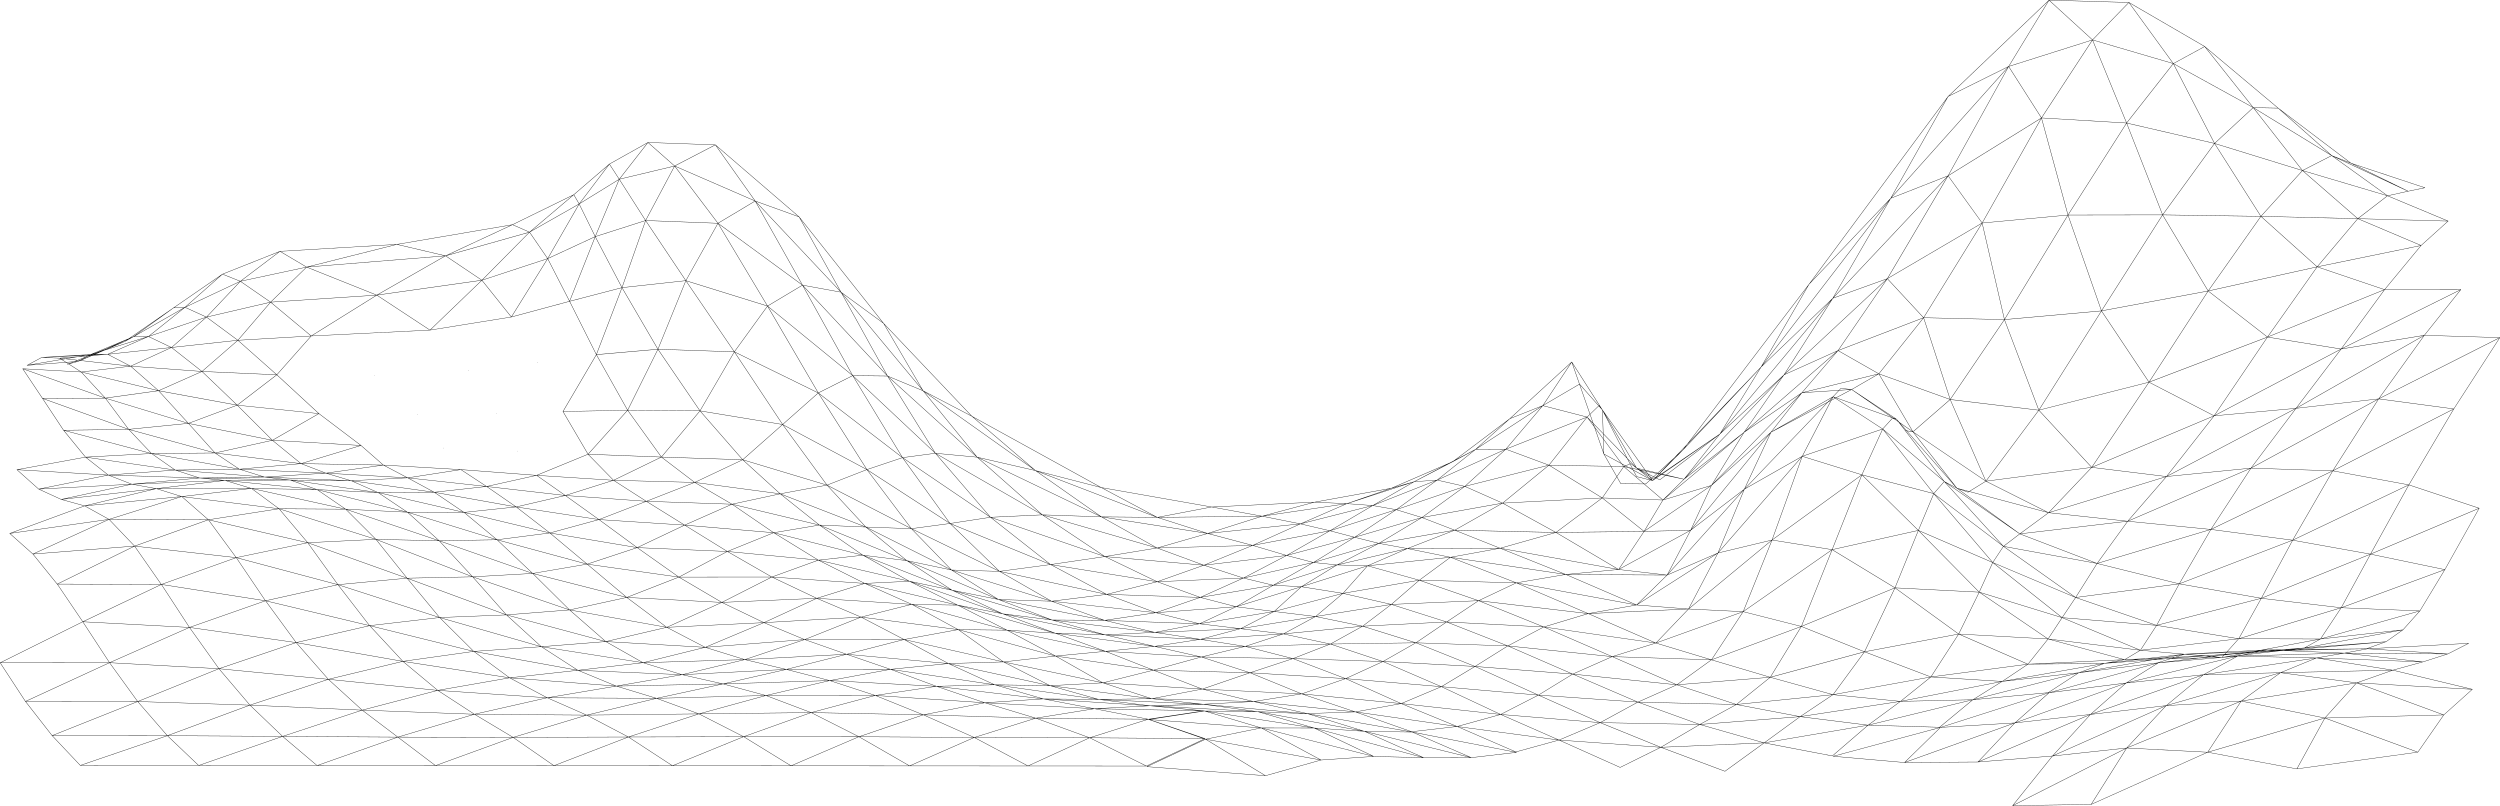<svg xmlns="http://www.w3.org/2000/svg" width="2205.337" height="710.822" viewBox="0 0 2205.337 710.822">
  <path id="Tracé_11158" data-name="Tracé 11158" d="M1775.291,710.767a.15.15,0,0,1,0-.189l34.916-43.482-65.373,5.237h-.011l-64.8.464h0a.154.154,0,0,1-.032,0l-62.856-5.521a.15.15,0,0,1-.025-.294l94.621-25.441.007,0,94.921-30.344-66.3,6.225-29.305,24.244a.151.151,0,0,1-.1.035h0l-62.991-1.848-31.481,27.095a.152.152,0,0,1-.1.036l-.028,0-60.083-11.507-34.533,25.011a.151.151,0,0,1-.088.028.153.153,0,0,1-.053-.009l-56.507-21.122L1429.265,677.1a.154.154,0,0,1-.067.015.147.147,0,0,1-.061-.013l-53.891-24.116-38,10.448-.016,0,.6.117a.15.15,0,0,1-.012.3l-39.926,4.64-.017,0h-.016l-41.911.067h-.02l-44.119-1.138h0l-46.456,3.163-48.994,13.83a.148.148,0,0,1-.068.011l-104.6-7.969a.151.151,0,0,1-.136-.123.149.149,0,0,1,.084-.162l51.459-24.067-.468-.162-51.3,23.93-.011.005a.141.141,0,0,1-.051.011h-.007L906.8,675.829l-104.449-.063h0L697.767,675.7h-.016l-104.544-.062h-.017l-104.548-.063h-.016l-104.447-.062h-.015l-.023,0-104.42-.062-.015,0H279.7l-104.45-.063h-.016l-104.406-.062h-.016a.15.15,0,0,1-.109-.048L45.885,649.02a.152.152,0,0,1-.037-.041l-23.5-30.132-.013-.017L.024,584.746a.152.152,0,0,1-.006-.154.148.148,0,0,1,.048-.053l.019-.011,72.723-36.107-22.324-33h-.007a.152.152,0,0,1-.117-.056L28.924,488.848,8.488,470.678a.148.148,0,0,1-.039-.054.153.153,0,0,1-.008-.024.151.151,0,0,1,.095-.177l65.655-24.146-20.2-5.573a.146.146,0,0,1-.035-.009h0l0,0h0l-19.893-9.107a.147.147,0,0,1-.05-.032L14.852,414.477a.15.15,0,0,1-.042-.2h0l.005-.008,0,0v0a.148.148,0,0,1,.1-.057l60.26-11.051-19.2-23.486a.151.151,0,0,1-.023-.032l-18.584-28.1-.01-.015L19.922,325.393a.149.149,0,0,1-.012-.181l.008-.011a.151.151,0,0,1,.137-.056l51.032,2.829-10.551-6.752-.968.26a.143.143,0,0,1-.039.005.15.15,0,0,1-.055-.289l.632-.251-1.844-1.18-34.371,2.654h-.034a.15.15,0,0,1-.038-.285l13-7.009,0,0h0l.012-.006h.006a.136.136,0,0,1,.043-.009l42.982-2.5,33.845-14.055,39.323-27.119.012-.009,43.124-29.705a.151.151,0,0,1,.046-.021l50.68-20.127a.149.149,0,0,1,.064-.015h0l103.125-6.119h0l101.962-17.374,54.039-26.452,31.4-27,.01-.008,0,0,0,0,.015-.01L571.5,125.562a.147.147,0,0,1,.076-.029h.021l59.437,2.095a.15.15,0,0,1,.1.036l73.883,63.541.015.015.006.008,74.45,93.826.012.014,77.9,81.989,114.057,62.877,97.381,17.142,90.706-4.245,67.752-12.276,51.609-22.338,3.761-1.98,49.153-37.041.007-.006h0L1386.4,319.2a.149.149,0,0,1,.109-.047h0l.023,0h.005a.151.151,0,0,1,.1.066l27.05,42.36,0,.005,37.682,53.014,10.888,2.545,14.63-13.384,11.306-11.834,107.474-141.221.009-.01L1718.35,85.035a.157.157,0,0,1,.03-.035L1807.407.05a.149.149,0,0,1,.105-.05h.011l70.433,2.016a.148.148,0,0,1,.084.02L1944.9,40.891a.15.15,0,0,1,.05.037l64.794,54.346.012.01,0,0,64.224,48.572,65.151,21.612a.15.15,0,0,1-.017.289l-14.784,3.073-.027.006-17.685,3.913,53.024,22.122a.149.149,0,0,1,.1.093.151.151,0,0,1-.04.164l-23.867,21.516-31.99,38.693,66.927-.025a.15.15,0,0,1,.136.055.144.144,0,0,1,.012.018.149.149,0,0,1-.022.184l-32,40.07,66.292,2.035a.15.15,0,0,1,.141.118.147.147,0,0,1-.029.126l-40.6,62.868,0,.008-39.548,66.835,61.881,20.553a.15.15,0,0,1,.1.136v0a.005.005,0,0,1,0,0v0a.15.15,0,0,1-.019.075l-30.285,54.148-.008.013-22.008,36.4a.155.155,0,0,1-.024.036l-14.933,16.709a.148.148,0,0,1-.041.032l-14.9,10.455a.151.151,0,0,1-.052.033l-16.571,5.961.229,0h.011l89.177-4.823h.008a.15.15,0,0,1,.069.284L2159.351,577a.155.155,0,0,1-.035.016l-21.966,7.027a.148.148,0,0,1-.05.014l-25.888,7.122,69.578,16.722a.152.152,0,0,1,.049.018h0l.007,0,.006,0h0l.008.006h0a.15.15,0,0,1-.011.235l-25.186,22.583-22.848,32.837a.151.151,0,0,1-.113.063l-106.734,14.766a.146.146,0,0,1-.033,0h-.016l-.021,0-78.625-14.706-102.741,46.029a.151.151,0,0,1-.068.018l-69.251,1.057h-.011A.149.149,0,0,1,1775.291,710.767Zm.767-.255,68.525-1.047,31.038-49.245Zm-.1-.286,99.274-50.146-64.614,6.982Zm69.1-.951,101.771-45.595L1876.118,660l-16.354,25.947Zm-728.73-25.16,48.341-13.646-23.9-4.306-76.506-13.787,29.592,18.04Zm-104.04-7.912,103.407,7.877-6.863-4.184-45.34-27.64Zm453.542-16.872,55.8,20.858,34.118-24.71Zm482.276,4.2,77.954,14.581,24.482-44.48Zm78.311,14.558,105.864-14.646-81.362-29.871ZM1429.2,676.8l35.327-17.478-20.976-1.491-67.449-4.793Zm-418.574-1.211-21.5-10.715-27.885-13.894-53.74,24.548Zm.641-.016,50.964-23.771-.2-.07-100.141-.763,24.307,12.112Zm-208.193-.107,103.131.061L859.43,650.72Zm103.74.044,47.667-21.773,6.072-2.774-100.5-.258ZM698.5,675.4l103.295.061-44.109-25.4Zm103.867.044L858.728,650.7l-100.467-.647Zm-208.409-.107,103.279.061-41.242-25.375-47.325,19.311Zm103.824.044,44.857-19.2,14.324-6.132-27.819-.011-72.6-.027Zm-105.095-.044-38.37-25.04-64.867,24.978Zm.522-.018,17.864-7.289,44.165-18.022-31.526.085-68.872.187Zm-105.045-.045-15.308-10.615-20.23-14.028-67.607,24.581Zm.5-.018,64.856-24.974-100.393.331,32.025,22.207Zm-104.948-.045-32.781-24.807L280.58,675.153Zm.475-.018,67.61-24.58-100.39-.226Zm-104.9-.043-30.033-25.4L224.3,658.4l-48.166,16.693Zm.441-.02,70.365-24.749-100.395-.65,9.5,8.039Zm-104.858-.043-27.283-25.947L71.715,675.029Zm.414-.021,25.632-8.883,47.492-16.46-10.154-.061L148,649.125Zm-104.433-.065,75.869-25.883-100.393-.07ZM1680.9,672.491l63.857-.457,32.108-33.971-46.352,16.629Zm-62.9-5.443,61.961,5.443,31.3-30.517Zm93.841-25.222-31.226,30.447,45.481-16.317,50.265-18.034Zm33.892,30.135,64.733-5.186.119-.13,32.934-36-52.6,22.225Zm-.313-.194,44.01-18.6,53.652-22.672-65.607,7.353Zm-580.052-1.48,45.5-3.1-19.214-4.872-77.878-19.746Zm-.94-.164L1112.6,642.28l-48.3,9.8,43.526,7.844Zm91.538-1.861,40.683-.066-68.668-16.911-22.79-5.612Zm-44.118-1.136,42.841,1.1-93.87-25.443,31.787,15.161Zm86.054,1.065,38.925-4.524-89.716-17.473Zm-1.729-.421-50.427-21.839-33.923-.529-6.919-.108Zm-42.078-.012-41.583-18.5-8.963-3.987-42.8-2.815Zm-43.723-1L1170.209,647.6l-10.986-5.239-45.389-.084,38.618,9.793Zm346.707-11.436,59.259,11.35,31.063-26.734Zm254.4,11.348,64.481-6.968,34.3-36.812-7.515,3.33Zm32.688-36.291-33.036,36.115,98.776-43.776-34.286,4Zm-507.045,33.042-51.71-22.4-39.872,4.565.265.046.015,0Zm539.587-3.692,70.666,3.682,29.26-44.628-81.722,33.487Zm256.126,3.6,22.618-32.507-74.535,1.934-29.283.76Zm-185.033-.024L2050.22,633.41,1977.1,618.622Zm-610.587-.171L1374.5,652.88l-88.016-11.722Zm539.4-3.691,99.52-40.781-60.759,3.67-4.431.268-8.7,9.34Zm-411.543-.4.268-.157,33.566-19.662-86.543-1.587Zm.609-.008,89.625-3.839-55.842-15.949ZM1464.15,659l-52.595-21.359-35.663,15.086,49.486,3.517Zm92.059-3.853,31.224-22.775-87.142,6.8Zm.637-.091,90.038-15.333-58.893-7.386Zm-181.588-2.387,35.678-15.092-86.251-7.112Zm-1.034-.126-50.436-22.144-37.6,10.42Zm-310.713-.607,48.017-9.74-41.941-3.139-54.613-4.086,48.114,16.48a.152.152,0,0,1,.014.28l-.076.035Zm-1.394-.5-3.365-1.153,3.319,1.152Zm-.981-.007-47.755-16.578a.151.151,0,0,1-.119-.141s0,0,0-.007l-.274-.094-50.8,16.068Zm-100.757-.762-46.639-16.99-53.329,16.733Zm.861-.006,50.8-16.069-97.427-.915ZM858.717,650.4l-31.653-14.077-12.554-5.583-14.559,4.95-41.364,14.065,75.585.486Zm.729,0,14.174-4.447,39.228-12.309-54.273-1.606-43.3-1.281,30.288,13.47ZM452.1,650.317l-33.579-20.1-66.542,19.87Zm1.572,0,100.055-.33-36.153-18.991Zm-1.006-.009L516.6,630.975l-97.506-.762Zm-102.158-.219L319.476,626.6,250.2,649.437Zm.48-.013,66.636-19.9-84.708-3.1-12.943-.473,12.924,9.78Zm204.291-.092,100.1-.27L616.55,629.9Zm-.933-.01,55.093-18.053,6.153-2.016-97.4,1.076Zm202.716-.222-41.537-20.99-58.653,20.951,83.829.033Zm.642-.012,55.954-19.026-60.053-1.2-37.414-.749.489.247ZM656.017,649.7l58.619-20.939-97.459,1.128Zm-407.109-.267-15.932-15.248-12.533-11.994-71.993,26.64,74.674.448Zm.415-.018,69.355-22.86-66.228-2.959-31.58-1.41,11.748,11.243ZM147.3,648.822l-25.873-29.8L68.215,640.208,46.761,648.75l65.478.047Zm.374-.027L219.7,622.138l-97.9-3.132Zm-101.643-.076,16.291-6.486L120.682,619l-70.292-.07L22.774,618.9Zm1157.585-3.747,40.279.628-87.832-15.394Zm41.069.462-49.071-17.291-41.356,1.443Zm.57-.117,39.015-4.467-52.834-7.575-34.309-4.918Zm-44.222-.514-45.857-8.453-42.931-7.913,47.042,13.621Zm.1-.286L1153.748,629.8l-42.3-1.818,4.809.887Zm-43.847-2.464-92.534-14.371,47.9,14.289,1.867,0Zm-46.035-.185-11.2-3.34-37.476-11.18-47.837,7.3,32.131,2.4Zm45.713-.168-47.681-13.807h0l-44.587-.523,46.078,7.156Zm556-.244,64.378-3.9,29.665-26.168Zm-63.938-1.877,61.877,1.814,28.8-23.821-30.633,7.435Zm-363.581,1.129L1323,630.3l-29.175-3.186L1237.1,620.92Zm-1.19-.163-48.224-19.735-39.463,7.164,39.9,5.72Zm363.611-1.006,28.041-20.6-86.868,13.221Zm.736-.167,53.5-12.983,36.813-8.935-62.372,1.395Zm-149.173-.451,31.748-17.327-85.409-2.069,33.523,12.117Zm-87.3-1.587,86.414,1.584-25.838-9.339-27.842-10.063-27.509,14.973Zm88,1.547,86.689-6.768-55.054-10.5-7.476,4.08Zm278.534-1.466,41.813-4.686,23.555-2.64,26.86-23.7,3.939-3.476Zm-367.116-.109,32.778-17.84-4.695-.33-81.723-5.749Zm366.544,0,62.355-22.372,33.737-12.1-66.475,8.351Zm-367.406-.051-53.613-23.907-32.739,16.787Zm-397.042-2.738,6.288-.96-6.314.95Zm-.654-.218,47.382-7.131-46.441-.893-46.752-.9Zm-1.636-.013-45.9-8.941-26.594,4.282-23.339,3.758Zm-97.6-.921,50.295-8.1-94.065-5.106Zm-1.142-.03-43.881-13.238-52.87,10.375,54.3,1.607Zm1138.58-.105,71.1-1.845,32.666-.848-76.054-27.964-21.643,23.94Zm-.4-.005,16.488-18.238,11.188-12.376-19.016,3-81.572,12.868ZM1532.781,621.5l55.135,10.514,28.463-19.008Zm55.815,10.422,86.688-13.194L1617,612.952ZM516.862,630.677l-34.173-14.99-62.851,14.232,41.353.323Zm.741,0,60.37-14.51-45.014-.229-49.53-.251Zm1.318-.007,96.823-1.067-36.536-13.423Zm1636.8-.177,24.879-22.307L2079.858,602.6Zm-1341.185-.068,53.05-10.41-82.848-5.542-11.651-.779,25.15,10.152Zm-.828-.01-13.1-5.288-28.46-11.487L716.6,628.466l28.629.574Zm510.091-.342,32.74-16.788-84.219-7.322,41.577,19.472Zm-.878-.08L1300.9,619.676,1271.48,605.9l-34.834,14.667Zm522.5-.061,65.4-7.621,32.229-26.706-13.13,4.617ZM418.57,629.9l63.1-14.287-94.933-6.419Zm-98.043-3.573L418,629.887l-31.862-20.723Zm1524.251,3.511,8-2.814,89.735-31.552-66.933,7.181Zm-1228.206-.252,20.574-5.641,37.3-10.227-45.257,1.166-49.183,1.269Zm1.156-.005,97.009-1.123-26.222-9.911-12.843-4.854-30.914,8.477Zm534.29-.232L1105.822,619l-42.592,2.282Zm1.261-.025,40.149-1.4-25.453-2.591-59.642-6.07Zm-5.818-.087-78.935-7.165,40.781,5.525h.017Zm-431.919-.8,55.463-14.809-94.5.053Zm480.1-.6,39.32-7.137-85.344-8.34Zm-1.329-.13-46.01-15.472-24.028,3.83L1107,618.819l47.745,4.86Zm-92.143-.2-59.368-3.2-19.634-1.059,38.986,3.651a.149.149,0,0,1,.142.119l.291.028h.018Zm3.421-.117-43.833-5.939-43.116,1.248,31.812,1.717Zm-48.773-.6L1015,622.806a.147.147,0,0,1-.077-.03l-.31-.029-44.967,2.37Zm-737.274-.525,65.78-17.2-95.241-9.625Zm-.449,0-29.486-26.85L221.3,621.9l43.007,1.922Zm646.372-1.231,46.584-2.455-51.408-3.318-37.914-2.446,11.245,2.163Zm-94.232-5.114,92.019,4.995-19.165-3.687-23.743-4.567-43.364,2.877Zm143.392,2.523,42.71-1.243-84.008-3.843Zm897.6-.226,64.753-3.911,33.968-24.527Zm-902.763-.107-40.042-4.931-43.488-.459,26.774,1.728Zm902.065-.006,65.743-18.937,33.289-9.59-41.642,1.092-25.077.658Zm-1691.384-.254-11.912-13.994-15.14-17.785-70.912,28.644,88.273,2.825Zm.383-.013,27.709-9.12,40.686-13.391-62.084-6.017-33.346-3.231Zm1311.184-.55,29.442-23.652-81.194,6.542Zm-86.19-2.071,85.214,2.065L1497.8,610.394l-18.587-6.145Zm86.711,2.038,83.924-8.528-54.493-15.116Zm-470.89-.171,40.805-2.185-82.328-2.3,41.448,4.478Zm-4.918-.225-40.363-4.361h-.009l-41.694.608Zm179.629-.37,34.808-14.656-82.954-6.977,29.732,13.359Zm-.9-.076L1187.036,598.8,1149.014,612Zm-366.388-.629,49.95-3.314-72-8.481-19.215-2.263,6.724,2.291Zm-1.157-.076-13.782-4.7-27.736-9.449L803.145,609l-29.6,4.425Zm577.245-.522,33.78-15.008-14.6-1.5-75.708-7.79Zm-87.3-6.128,86.427,6.08-56.609-24.334ZM1105.84,618.7l23.341-3.72,17.672-2.818-78.418-3.782-6.286-.3Zm-984.668,0L96.589,584.772,23.149,618.6Zm896.277-2.458,86.97,2.425L1060.582,608Zm-895.931,2.424,14.668-5.925,56.27-22.73-45.414-2.5-50.1-2.756ZM.428,584.814,22.52,618.557l73.431-33.822Zm1676.018,33.73,10.445-8.386,15.872-12.745-84.709,15.341Zm1.8-.034,62.015-1.387,25.2-15.714-16.39,3.213Zm-1.179-.076,54.827-10.749,33.169-6.5-61.693-3.869Zm300.572-.226,100.192-15.8-66.053-8.85Zm-235.428-1.266,64.516-6.057,26.212-17.066Zm-1-.056,90.406-23.041-65.33,7.4-8.426,5.253Zm-771.786-.007,44.526-.649-85.6-10.957,41.029,11.6Zm-2.3-.022-87.538-12.349,40.8,11.856h0l33.864.357Zm.058-.294-40.839-11.545-46.41-.762Zm48.9-.367,43.311-8.267-44.778-2.811-40.524-2.543,38.088,12.355ZM828.194,605.507l90.38,10.645-36.032-10.47-5.043-1.466ZM1014.481,616l-35.646-11.564L972.88,602.5l-44.22,2.393-.647.035Zm-436.292-.132-13.317-4.043-21.19-6.433-59.233,10,81.034.412Zm1.034,0,7.369-1.6,49.684-10.782-14.708.3-76.929,1.58,8.43,2.559Zm1.585-.037,67.462-1.738,26.376-.68-36.828-9.953-36,7.812Zm-98.079-.454,20.516-3.464,39.219-6.621-12.883-1-79.335-6.154Zm-.72-.042-32.5-17.245-62.091,10.85,58.809,3.977Zm194.973-1.95,29.622-.016,64.605-.036-39.259-12.813L694,609.4Zm-1.3,0,16.626-3.891,38.145-8.929-88.614,2.769-3,.094,30.61,8.272Zm96.482-.053,47.906-7.162,4.547-.68-5.265-.283-86.262-4.629,3.4,1.11Zm584.895-.318,29.822-18.257-84.864-6.641Zm-85.1-7.38,84.251,7.324-55.026-24.889Zm290.24-8.178,54.709,15.177,27.479-37.4Zm55.114,15.133,85.446-15.474-26.214-9.936-31.729-12.027Zm-468.992-.662,22.219-7.714,15.748-5.467-82.7-5.075Zm-86.941-4.181,86.068,4.149-2.472-1.009-42.3-17.261-11.932,4.08ZM1806.94,611.1l.647-.207.024-.008,94.7-25.869-68.475,8.575Zm2.783-.481,65.745-8.259,27.547-17.226ZM386.212,608.842l62.4-10.9-92.7-14.307,7.554,6.284Zm-.516-.039-10.1-8.406-20.235-16.832-64.813,15.621L357.984,606Zm1793.623-.992-68.5-16.462-8.642,3.03-22.545,7.905,93.98,5.211Zm-1118.73-.12,10.767-3.681,30.487-10.424-83.5-2.227Zm-.976-.05-42.147-16.3-43.593,10.916,9.815.616Zm211.858-2.074,29.2-17.551-61.8-3.3-18.073-.966Zm-.893-.058-50.6-21.792-32.35,14.816Zm-444.45-.248,49.66-1.3L787.007,590.8Zm-1.007-.052-21.577-7.976-17.961-6.64-52.357,9.685,76.6,4.11Zm-281.414-.131,56.63-9.827-89.648-3.771Zm1.961-.035,44.3-.909,46.62-.957-34.846-7.864-.027,0h0Zm-2.912-.032-28.221-11.623-4.712-1.941L451.147,597.9Zm383.633-.295,23.939-1.3,21.42-1.159-85.432-17.983Zm-1.542-.023-86.865-18.905,39.509,18.123.033,0Zm-86.959-19.233,87.364,19.014-40.047-20.424-14.81.441Zm641.3,18.458,18.171-13.107,11.951-8.62-86.362-2.781Zm.543-.021,81.083-6.533-51.033-15.143-9.336,6.734Zm-1.473-.056-56.09-24.443-34.236,15.149,28.078,2.889Zm-601.832-.088L836.634,585.5l-49.813,4.969Zm-238.6-.6,54.135-12.409-89.115,4.515Zm1.537-.045,91.541-2.861-37.236-9.586Zm1439.489-.864,30.107-10.554.912-.32-66.178,1.472-30.027.669,10.6,1.42Zm-1105.928-.05,43.777-10.962-68.331-9.867-16.385-2.365Zm931.09-17.321-27.626,17.275,95.59-23.053-9.677.823-2.256.263h-.031l-1.086.024ZM1877.8,602.109l65.935-7.074,29.11-15.847ZM971.982,602l-40.8-23.116-45,5.057,28.7,6.04Zm794.205-1.051,22.118-14.806-75.886,9.969-7.546.991Zm.72-.12,87.729-15.463-65.664.692Zm4.143-.425,62.694-7.106,21.048-7.653Zm-1039.087-.2,51.993-9.617-89.11.062L731.155,600ZM289.7,599.08l64.955-15.656-93-16.358Zm-.416-.02-28.07-32.042L196.9,588.781l-3.049,1.032,17.538,1.7Zm897.755-.589,32.288-14.789-77.863-2.516Zm-.974-.047-45.5-17.278-37.093,12.209,58.681,3.6Zm-736.487-.651,59.223-6.516-90.229-16.375.08.059Zm-.62-.085-31.034-22.912-61.5,8.632Zm1112.6-.418,27.122-44.374-78.451,29.141L1551.9,594.4Zm.393-.068,82.334-22.266L1589.1,552.791Zm141.3-.227,24.244-37.461-82.19,15.5Zm.363-.008,27.416-3.6,57.33-7.533-60.492-26.342ZM601.711,595.008l53.878-12.951-31.312.953-56.112,1.709,33.5,10.287Zm1344.546-.043,65.442-1.717,25.317-10.386,5.242-2.151Zm-1345.774-.009L567.24,584.749l-55.525,6.473Zm2.847-.028,89.194-4.518-35.483-8.393Zm1341.274-.021,12.419-1.844,84.671-12.572-67.73-1.568Zm-557.248-.435,34.235-15.148-38-3.9-52.523-5.39,5.673,2.463Zm-.884-.057L1360.647,583.2l-30.516-13.249-12.907,8.074-15.585,9.749Zm-283.79-1.117,37-12.178L1062.8,579.75l-2.032-.036Zm-1.037-.02L1059.755,579.7,1018.5,591.061Zm910.894-.05.547-.012,96.068-2.139-65.679-10.542Zm-177.1-.226,60.505-10.608-39.451,2.953Zm4.4-.466,63.17-7.911,10.8-3.438-2.459.054-12.376.926-26.106,4.577Zm-1330-1.4,56.311-6.565-47.261-7.439-40.684-6.4,31.61,20.4Zm1600.966-.1,25.5-7.015-90.375-3.4Zm-1093.316-.011,41.351-11.384-82.712-4.88Zm-508.443-.033-31.555-20.367-58.317,4.057Zm507.173-.143L975.167,574.71l-16.154,1.533-26.539,2.519,1,.144Zm-358.123-8.9,35.505,8.4h.026L745.3,577.39l-46.523,2.436Zm36.777,8.393,89.758-.062-37.79-12.974Zm90.736-.063,49.474-4.936-20.8-1.9-66.213-6.035,37.478,12.866h.056Zm-592.774-.562-25.743-36.068L97.275,584.469l40.333,2.219Zm.364-.01L260.615,566.9l-93.149-13.235Zm1107.961-1.992,28.464-17.8-79.745-2.709Zm-.886-.031-51.238-20.5-28.54,16.232,72.063,3.852Zm488.978-1.948,34.065-1.6,49.928-2.345-66.515-17.972-9.687,12.147Zm-.37-.017.726-.911,16.768-21.026-12.039-.665-65.688-3.629,53.775,23.418Zm8.285-.054,59.28-.625h.007l15.565-2.889-55.883,2.624Zm-960.467-.48,24.32-.725,23.032-.686-42.872-9.659-42.6-9.6,14.779,8.012Zm-.75-.065-4.09-2.217L797.526,564.3l-49.8,12.787,45.786,4.174Zm1024.839-.579,23.613-2.717-10.178.223Zm43.518-.021,32.166-3.837-21.6.473ZM.792,584.512l95.568-.078L74.283,550.67l-1.306-2Zm1863.177-.026,34.969-2.616,2.321-.407-13.607.3Zm-1296.695-.051,53.82-13.319-86.048-4.967,28.248,16.028Zm1.388-.033,48.839-1.486,38.634-1.177-18.717-5.8-15.329-4.754ZM96.695,584.4l7.776-3.432L166.5,553.588l-38.14-2.024-55.045-2.919,14.665,22.428Zm469.767-.076-32.086-18.2-55.57,4.408,39.635,6.238Zm1346.295-.5,41.392-3.519-14.572.319Zm224.515-.067,21.062-6.737-55.229-.453-32.158-.263Zm-1251.99-.014,13.88-1.56,31.25-3.512-23.033-6.256-61.342-16.66Zm1247.951-.137-65.174-7.324-23.156,4Zm-1248.687-.019-39.316-28.038L798.3,564.156l38.045,8.572Zm335.41-.2,28.481-16.2-73.974,1.073Zm-1.011-.02-4.224-1.4-41.142-13.679-32.269,12.574Zm-863.493-.128,36.408-5.11,25.313-3.553-90.627-22.4,13.684,14.7Zm-93.435-16.416,92.964,16.349-28.938-31.093-24.193,5.571Zm1247.676,15.052,24.878-37.807,2.771-4.211-40.787,14.67-35.346,12.713,33.4,10.084Zm-1.074-.011-16.825-5.079-31.062-9.376-37.665,11.7,45.363,1.461Zm1.515-.113,78.4-29.123-20.971-5.327-29.784-7.566Zm364.053-.01,13.493-8.039-78.935-9.643Zm.616-.017,17.9-.849,32.846-3.779-37.374-3.336ZM657.036,581.7l8.923-2.988,42.651-14.284-85.722,6.68,19.523,6.056Zm1.1-.05,87.943-4.607-36.263-12.7Zm1243.836-.011,3.7-.277-2.424.053Zm-16-.145,1.654-.036.624-.072Zm4.906-.108,12.341-.27,3.442-.6-13.931.661Zm14.326-.314,6.142-.135,4.236-.317,1.964-.625-8.5.4Zm-764.642-.247,32.151-12.528-16.31.452-56.875,1.577Zm776.464-.012,22.528-.494,9.469-1.13-4.7-.42-5.05.378Zm-777.739,0-40.839-10.448-12.206,2.945-25.3,6.107,24.932.444Zm757.892-.147,11.833-.561,13.275-2.328Zm19.7-.137,1.908-.143,16.206-1.213-5.089.241-11.192.531Zm25.784-.272,14.655-.321-3.253-.29-3.59-.32Zm100.785-.024h.006l22.515-3.892-86.167,2.42Zm-132.051-.24,7.261-.344,6.5-2.068Zm48.267-.156.358-.03,1.625-1.814-9.047,1.079Zm.8-.068.232-.02,17.273-3.248-8.753.589-7.112.848Zm-40.638-.176,21.973-1.042-14.6-1.3Zm-860.061-.2,37.428-9.032-77.45-.023Zm904.511-.012,13.445-1.565,8.957-1.9-6.179.416Zm-906.334-.092-39.559-8.951-16.205,1.64-25.1,2.54Zm364.244-.216,36.855-11.448,1.017-.316-97.1-13.941Zm-.958-.088-59.348-25.758-19.979,10.525-11.264,5.935Zm530.048-.058,10.678-1.274.072-.08-11.256.757-3.085.208Zm20.633-.132,2-.17h.005l.652-.138Zm-1040.661-.217,42.967-4.079-35.585-7.643-49.258-10.578L906.5,565.4Zm1044.334,0,88.141-2.475-49.412-2.047-3.962.267-32.587,3.792ZM1929.93,577.1l16.026,1.253h0l16.547-1.323,1.055-1.178-20.506.761Zm-999.968,1.139-41.656-22.182-29.1-.349-12.76-.152,80.009,21.731ZM1962.4,577.6l.995-.119-.945.064Zm18.51-.155,23.268-2.708-15.392,1.036ZM746.851,577l49.5-12.709-63.284.035-22.37.013,13.625,4.771Zm1216.09-.008,13.752-1.1,6.46-.771-19.174.712Zm-35.924-.064.285-.033.015,0,37.054-1.949,10.106-11.284-84.88,9.928Zm164.068-4.583,68.155,4.378,17.78-9.024Zm62.826,4.337-45.58-2.928-19.774-1.27-18.93,3.507ZM1975,576.4l5.457-.367,1.265-.238-5.009.4Zm-28.285-.223,17.128-.636.25-.279Zm121.329-.2,18.764-3.476-5.225.057-64.326,1.3-.02,0h-.022l-.144.01Zm-85.057-.119,5.762-.388,1.83-.389-6.029.482Zm-18.727-.337,2.78-.1,19.779-.735,2.16-.258,3.521-.662-27.984,1.472Zm26.6-.193,16.374-1.1-11.13.413-3.21.257Zm-6.478-.052.126-.01.072-.013Zm2.954-.236,1.74-.139-1.245.046Zm-22.542-.119,29.918-1.574,50.665-9.528-22.05-.064-48.407-.14ZM1589.436,552.6l55.248,22.17,26.65-55.93Zm55.588,22.159,36.953-6.967,45.469-8.574L1688.817,531.2,1671.7,518.782Zm345.471-.211,3.153-.117,2.784-.591Zm-1572.52-.082,58.69-4.083L388.33,545.056l29.624,29.405ZM975.21,574.4l7.562-.765,34.317-3.473-84.883-11.284Zm1020.189-.037.7-.026,8.568-.685-4.564-.189-.422-.01Zm-1578.012-.045-29.633-29.413-60.823,7.06Zm1585.747-.242,6.21-.231-2.192-.091Zm-1030.093-.138L930.807,558.7l-40.47-2.517,35.1,7.539Zm1020.379-.043,2.708-.323-1.375.072Zm23.789-.341,1.621-.224-1.874.218Zm-2.426-.055,2.044-.238-4.04.044-1.443.115Zm6.947-.036,27.488-.554-24.138.262Zm-133.655-.044,14.072-21.644-51.1-4.169-31.039-2.532,39.813,16.579Zm.359,0,67.466-7.889,17.87-2.09-8.18-1.335-63.106-10.3Zm119.98-.065h-.035Zm-121.354-.031-67.936-28.29-12.194,18.5Zm109.909-.095,1.791-.094h.011l.868.02.045-.005h.018l13.068-.142,20-1.6h0l13.315-7.414Zm20.155-.27,2.544-.028,4.836-.563Zm7.173-.078.756-.008,52.533-4.57-44.745,3.4-.015,0Zm4.719-.051,52.509-.57,6.016-.121,16.137-5.8Zm4.674-1.591,68.567-12.577,13.292-2.439-68.539,7.6Zm1.961-.053,69.11-5.249,14.335-10.059ZM622.1,570.859l50.962-21.413-84.317,4.06Zm-.7-.026-33.237-17.292-27.478,6.428-25.231,5.9Zm1.609-.031,86.166-6.714L680.112,552l-6.205-2.581Zm-145.433-.483,55.952-4.439-86.223-23.162Zm-.628-.167-21.944-20.008-8.312-7.578-57.947,2.3,39.808,11.414Zm619.58-.094-33.636-5.3-3.97-.626-38.564,5.906,37.179.011Zm1.9,0,32.5-10.636-70.657,4.621,12.689,2Zm-80.043-.021,39.021-5.976-80.984-3.837,39.968,9.347Zm81.087,0,55.741-1.544,17.1-.474-40.2-8.665Zm-84.125-.4-40.583-9.49L933.852,558.8l63.091,8.386Zm314.757-.012,9.138-4.814,22.062-11.624-84.26-4.339Zm-.863-.015-53.095-20.79L1249.488,566.9Zm-155.7-1.638,27.776-15.367-68.231,6.646Zm.622,0,73.91-1.072-12.735-3.97-33.3-10.381Zm286.524-.891,13.092-13.665,15.354-16.026-87.467,4.007,8.112,3.53Zm-1.05-.128-58.633-25.517-20.921,6.3-17.531,5.279Zm1.638-.051,59.577-21.428,16.094-5.789-47.383-2.308-15.939,16.635ZM1249,566.866l26.606-18.042-72.721,3.665Zm-987.673-.19,41.516-9.56,22.6-5.2L234.595,530.2Zm-.395-.03-26.751-36.507-66.407,23.27,37.733,5.362Zm273.523-.847,52.99-12.4-84.507-15.123Zm-.628-.149L502.375,538.19,447.632,542.5Zm176.776-1.61,22.4-.012,63.928-.037-37.359-19.469Zm-.782-.011,29.957-11.939,18.894-7.53-84.1,4.807,8.192,3.408Zm87.751-.045,31.588-5.792,15.135-2.776-22.41-2.886L760.4,544.613l18.188,9.478Zm261.347-.158,34.093-9.029-58.8,2.541-13.868.6Zm1.545-.1,27.554-1.8,42.495-2.779-13.333-1.627-22.779-2.779-2.745.727Zm-4.41-.035L1018.786,558l-8.316.4-32.546,1.582Zm990.837-.168,18.008-27.133L2021.7,549.455l-45.837,13.864,11.056.032Zm-240.747-.047L1746,522.581l-17.943,36.583,75.236,4.157Zm.49-.03,12.2-18.515L1746.85,522.8l41.653,28.326Zm240.687-.027,86.411-24.411-68.4-2.73Zm1.442-.095,70.914-7.862,14.552-16.282Zm-73.983-.025,19.693-35.29-33.677,8.7-57.651,14.9Zm.391-.086,89.351-27.024-69.664-8.254-17.7,31.724ZM974.81,559.841,1004.4,558.4l12.613-.613-87.094-10.5ZM930.869,558.4l42.163,1.386-37.176-7.638L886.477,542l20.052,7.406Zm796.893.677,9.327-19.015L1745.7,522.5l-73.567-3.766,7.317,5.307Zm-595.675-.04,19-10.251,8.624-4.653-64.257,10.434,14.125,1.724Zm-161.478-.056-24.064-6.729-18.594-5.2h-.007l-16.031-2.012-23.535-2.953,23.053,4.737Zm162.236-.011,68.184-6.64L1160.594,544l-1.85,1Zm-203.368-.655L846.323,534.4l27.387,13.9,14.676,7.45,9.251.576Zm89.322-.612,14.619-2.821,23.374-4.512-67.823-2.448-13.066-.471Zm2.028-.085,28.689-1.24,43.013-1.86-34.4-4.1-23.4,4.515Zm-4.617-.225-41.827-10-7.66-.056-36.077-.264Zm-89.232-.109L884.523,541.6l-36.436-7Zm-39.815-1.542-81.672-22.156,34.9,18.986,4.908,2.67,12.068.145Zm-.192-.364-26.247-13.325-15.915-8.079-39.31-.7Zm-42.484-.238-40.034-21.777-.18-.1-43.887,11.045,51.2,6.593Zm249.873-.707,28.68-14.714L1059.2,550.24Zm.944-.146L1159.5,543.86l-35.509-4.293Zm-928.453-.979L142.33,515.741,73.63,548.36l61.2,3.247Zm.349-.014,14.515-5.086,51.9-18.188L142.694,515.75Zm421-.082,47.936-21.7-82.754-4.323Zm.761-.015,14.32-.689,70.022-3.372-29.027-13.96-7.516-3.614-36.8,16.659Zm-1.38-.072-10.19-7.615-24.531-18.333L503.2,538.02Zm774.289-.22,38.412-11.566-94.873-11.171Zm-.9-.038-56.645-22.81L1276.6,548.519Zm227.971-.438,2.677-6.679,24.242-60.477-77.8,54.231Zm.362-.1,82-33.8-55.039-33.45ZM1202,552.22l5.955-4.519,18.83-14.288-65.376,10.444Zm.515-.014,21.285-1.073,51.5-2.6-47.916-15.2-14.019,10.637ZM326.1,551.763l61-7.082-88.588-28.616,27.579,35.7Zm-.469-.112L298.04,515.94,234.9,529.966Zm1576.709-.187,19.785-36.249-61.9,8.157-28.584,3.767Zm.369-.049L1958.478,537l35.585-9.2-71.584-12.611Zm-1.476-.014-70.182-24.147-4.86,7.246-6.855,10.221,42.8,3.492ZM1020.615,540.57l37.494,9.535,29.915-13.914,1.645-.765Zm36.107,9.494-37.05-9.422-13.4,2-30.235,4.511,43.294,1.562Zm2.461-.127,63.733-10.5L1090.5,535.37l-28.474,13.243Zm-385.275-.849,16.661-7.669,29.2-13.44-82.4,3.538Zm.783-.03,84.239-4.815-38.4-16.283Zm553.515-15.775,47.9,15.2,27.673-18.423Zm-1155.127,15L141.721,515.7l-90.9-.308Zm901.337-1.2,44.1-6.579-27.936-3.073-61.733-6.791Zm-1.616-.007-90.35-17.761,45.557,17.432,32.964.242Zm-.3-.367-44.922-16.207-44.956-1.461Zm-46.309-.19L841.827,521.4,884.6,541.309l22.366,2.807Zm-1.967-.9-43.487-16.64-23.465-4.693-14.2-2.838Zm894.815-1,11.73-17.488-69.89-29.486-2.053-.866.83.66ZM387.876,544.6l43.317-1.717,14.795-.587-86.418-31.926Zm1430.474-.127-60.424-48.008-11.781,25.8,64.292,19.773ZM387.363,544.45l-28.331-34.26-60.192,5.664Zm372.231-.251,19.775-4.977,23.954-6.029L721.393,528Zm400.931-.516,23.551-19.949-20.211,5.324-39.105,10.3Zm.554-.076,65.484-10.462-41.844-9.562Zm-714.268-1.347,54.878-4.316-84.221-28.771Zm-.573-.193-29.33-33.072L359.9,510.167Zm954.8-.95,14.211-2.53,27.626-4.918-103.946-19.13Zm2.275-.1,83.756-3.836-43.34-3.357Zm-3.307-.015L1371.274,528.7l-33.637-14.394-32.019,15.123-.766.362,13.65,1.607Zm-517.437-.081-27.2-9.485-50.9-17.747L844.9,533.68Zm137.114-.59,38.281-13.222-80.81-2.607,28.562,10.631Zm-137.9,0-41.933-19.52-35.364-7.433Zm139.047-.074,23.725-1.767,45.01-3.353-30.773-7.993Zm-2.338-.046-22.453-8.357-19.814-7.375-47.33,5.875,36.32,4Zm519.122-.8,25.2-62.547-72.91,60.223Zm-413.7-.156,18.051-16.421,5.417-4.928-48.606,14.921-7.581,2.327Zm414.13-.1,77.76-54.206-52.531-8.412Zm-413.526-.043,42.978-11.32,16.458-4.336-35.926-5.732Zm1010.08-.366,21.754-35.984-90.339,33.246,59.075,2.359Zm-1632.122-.874L552.248,527,470.4,506.134,485.322,520.9Zm-.617-.188-32.015-31.676-52.087,2.943Zm987.565-.622,6.915-13.161,18.723-35.633-38.792,24.785-32.087,20.5Zm.567-.434,72.59-59.959L1546,480.65l-30.441,7.315-18.451,35.112Zm575.177-.661,25.586-46.831-59.869,24.205-35.51,14.357Zm.407-.118,90.582-33.334-64.99-13.506Zm-975.116-.793,31.928-18.5-62.875,10.464Zm1.237-.368,55.427-17.015-23.91-1.249Zm-287.368-1.731,39.112.693-23.4-5.472-55.674-13.019Zm639.362.538,26.591-26.055-88.308-.539Zm-600.078-.113L802.2,512.9l-38.257,1.849Zm598.829-.1L1381.213,506.9l-42.717,7.252Zm-215.128-.276,24.186-20.943-66.05,11.376Zm.465,0,14.749-.629,60.993-2.6-51.481-17.775-3.069,2.657Zm-424.306-.1-23.157-10.313-17.464-7.778-41.5,12.887Zm641.393-.139,24.748-15.812,44.173-28.225-43.053,18.69-7.167,7.023ZM636.77,531.221l43.476-22.068-80.826.076Zm.681-.008,82.461-3.541-35.026-16.6-4.006-1.9Zm-1.292,0-37.3-21.965-22.713,8.86L553.6,526.9ZM927.633,530.2l47.705-5.921-92.722-19.925Zm-1.135-.03-77.738-24.265-8.34-2.6,40.391,25.384Zm-.161-.367-44.679-25.651L840.444,503l22.784,7.112Zm-692.1,0,63.232-14.046-59.759-15.9-28.955-7.7Zm-.4-.06-25.486-37.66-65.359,23.407Zm1070.474-.023,11.684-5.519L1337,514.279l-7.995-.217L1252.974,512ZM879.353,528.4l-77.9-33.047,38.5,25.169,24.4,4.88Zm-.255-.436L839.3,502.957,828.5,500.692l-27.058-5.671,15.493,6.573Zm-158.562-.332,41.51-12.89-58.508-4.032-21.879-1.507Zm1274.156-.024,27.408-50.8-33.9,13.046-65.243,25.112Zm.411-.129,36.181-14.628,59.263-23.962-68.042-12.2Zm-163.814-.6,14.356-1.892,75.944-10.01-71.6-17.772-5.056,8.024Zm-.34-.023,18.722-29.716-22.156-4.047-59.567-10.878Zm-1278.02-.021,45.353-17.692-79.84-11.278,18.592,15.618Zm468.635-13.563,37.217,13.546,37.3-16.719Zm36.284,13.527-37.058-13.488-43.465,10.889ZM552.3,526.7l-34.4-28.9-47.278,8.074,20.114,5.128Zm507.614-.059,62.508-10.4-25.545-6.164Zm769.863-.246-62.43-44.237-9.251,14Zm-853.513-2.236,43.783-10.97-92.429-14.884Zm-93.685-20.12,92.641,19.906-48.5-25.777-20.788,2.765Zm302.044,19.216,21.279-23.846-30.266,9.567-27.006,8.537Zm.457-.061,66.236-11.408-44.888-12.515-13.669,15.319Zm486.778-4.782,73.7,3.774-53.247-54.036-10.8,26.541Zm74.035,3.682,11.777-25.794-26.411-11.409-38.349-16.566Zm-907.717-1.948L763.2,490.7l39.08,21.9,15.069,3.168Zm.418-.159-29.306-19.158-9.376-6.129-26.642-3.3-10.894-1.349,34.419,13.518Zm832.973-1.656,19.411-47.694,1.036-2.546-75.422,16.831,2.475,1.5Zm-523.628-.922,30.38-18.546L1162.18,504l-38.175,12.158Zm1.172-.363,35.5-11.223,20.87-6.6L1179.5,498.5l-28.608,17.465Zm-25.957-.94,34.5-19.561-24.3,5.407-35.824,7.971Zm1.353-.422,54.222-17.268-9.874-1.023-10.217-1.059Zm-826.332-.072,17.468-1.644,42.769-4.025-86.55-30.9Zm-.439-.1-26.344-36.606-62.336,13.008ZM142.011,515.4l-23.344-33.476L51.179,515.09Zm.363,0,65.372-23.412-72.293-8.2-16.423-1.863ZM29.334,488.877l21.184,26.2,67.429-33.14Zm1892.992,25.977,3.778-6.5,23.873-41.075L1875.324,489.6l-24.839,7.426Zm.419-.122L1988,489.616l33.818-13.017-31.2-4.11-40.245-5.3-10.526,18.11ZM762.89,514.5l38.249-1.849L737.973,498l-14.848-3.443Zm-.769-.049-20.75-10.406-19.453-9.756L681.6,508.9l64.456,4.442Zm575.529-.457,5.625-.955,37-6.282-99.444-14.82Zm-85.206-2.307,84.326,2.287-57.228-22.216ZM1020.8,513l40.5-14.321-85.811-7.491,16.62,8Zm.991-.031,37.005-1.575,37.222-1.585-34.009-11.062Zm-2-.118-45.138-21.728-46.927,6.9Zm-218.563-.484L761.18,489.915l-.091.01-38.272,4.252Zm405.944-13.191,44.792,12.488,27.014-19.868ZM359.168,509.881l57.043-1.174-84.12-32.589Zm737.68-.123,37.37-19.527-71.507,8.424Zm-738.2-.044-27.094-33.785-15.008.741-44.328,2.19,74.27,26.513Zm739.291-.187,13.538-3.012,46.489-10.343-22.939-6.025Zm-498.462-.6,80.837-.077-38.682-22.216-13.389,7.08Zm-.6-.025,42.193-22.311-78.481-3.343Zm-.6-.06-36.212-25.6-35.23,11.627-8.234,2.718Zm82.614-.007,40.358-14.626-78.937-7.53Zm-263.853-.149,52.1-2.942L387.99,477.384Zm-.615-.221L387.4,477.191l-54.922-1.245Zm1054.136-1.339,20.457-39.008-32.2,17.542-30.485,16.608,11.789,1.356Zm-2.678-.006-40.042-4.606-43.6,4.1Zm3.337-.246,44.123-19.155,22.951-55.443-18,20.017Zm-89.963-.284,12.368-1.162,33.1-3.111-101.958-18.3Zm-1.274-.185-56.654-22.642-28.609,5.208-14.275,2.6Zm91.355-.111,66.24-73.668L1491.5,467.851l-5.789,11.039Zm-1001.389-.6,47.3-8.077L439,476.451Zm-.662-.213L438.409,476.3l-50.094.877Zm412.471-1.631,11.332-1.507,33.08-4.4-21.086-8.617-66.341-27.11L849.677,472.8Zm-42.33-1.18,41.581,1.167-70.523-34.174-5.795-2.808L822.8,485.531Zm41.5.794-42.9-41.524L804.5,466.43l65.854,31.912Zm-42.667-1.03-25.039-12.558-48.27-24.207,35.083,28.752,27.808,5.828Zm1318.366-.128,30.017-53.669-95.051,40.153Zm-1317.99-.02L803.923,466.5,764.591,465.1l-.1,0,32.375,16.236Zm534.477-32.439,54.682,32.32,10.548-15.776,11.671-17.457-70,.831Zm53.932,32.227-50.357-29.764-4.135-2.444-48.541,13.715Zm1.26-.131,44.754-24.38,17.7-9.644-40.384,1.01-5.491,8.212Zm-221.96-2.987,33.6-14.534-46.014,10.711-13.307,3.1,22.775.642Zm.987-.1,54.775-5.629,16.419-1.687-10.392-2.106-26.573-5.384Zm-145.323-.43,42.193-17.135-82.675,2.249Zm-1.111-.085-40.178-14.776-44.829,7.355,39.129,3.416Zm2.2-.034,71.163-8.383-29.231-8.647Zm116.329-.114,13.072-6.743,22.4-11.556-55.524,16.221Zm1.171-.266,44.6-10.383,15.6-3.633-19.983-3.634-4.441-.807Zm-253.812-.068,47.263-6.951-99.506-34.164Zm-408.813-.378,1.5-.5,41.988-13.859-62.307-10.456-13.572-2.277,6.425,5.373Zm407.835-.01-52.094-41-24.344,3.73-10.735,1.645L876.6,477.361Zm-408.488-.145-12.846-10.743L485.02,470.31,439.237,476.2Zm1332.539-.469,26.744-36.873-77.481,9.077-16.762,1.964Zm.435-.089,36.313-10.856,62.913-18.809-35.089-3.459L1877,459.951l-8.441,11.638Zm-1.947-.168-66.587-25.483-8.113,6.186-5.982,4.561,69.379,12.672Zm-689.769-.576,35.431-21.661L1135.6,489.985Zm599.274-.045,9.249-13.993-16.2-12.267-44.038-33.342Zm-.52-.146-1.221-1.427-50.225-58.7L1692.456,467.8Zm-597.69-.107,25.552-7.465,30.585-8.936L1195,474.109l-14.583,8.915Zm-398.377-6.107,37.59,4.654-12.8-5.211-62-25.231Zm37.829,4.426-35.349-28.97-40.038-1.71,41.007,16.688Zm-77.134-.073L748.7,491l11.675-1.3-76.927-19.389Zm-.666-.056L682.516,470.1l-40.255,16.277Zm-512.829-2.176,22.462-4.687,39.824-8.311-59.4-13.722-27.169-6.276Zm-.39-.022-24.31-33.032-27.605,9.848-36.787,13.124.019,0Zm1071.444-.282,42.122-7.667-78.626.271Zm-304.8-.627,25.509-4.185,19.824-3.253-99.673-28.8,8.04,5.361Zm-1.083-.361-54.19-36.133-44.9,2.113,15.509,5.325Zm132.026-9.3,29.329,8.675,37.337-21.3Zm30.435,8.39,58.293-15.589-9.175-2.418-12.008-3.165Zm-375.65-.126L727.038,466.26l-4.222-2.926-5.555.93-34,5.694Zm1330.56-.744,30.93-55.864,2.632-4.754L2022.91,476.461Zm-2082.078-18,20.136,17.9L95.191,458.44l-1.113.158Zm20.946,17.863,88.513-6.928-16.667-17.458-5.556-5.819L76.65,467.219Zm2061.552,0,95.133-40.187L2125,427.894Zm-575.549-.949,31.031-7.455,16.154-3.881,26.33-73.023-20.774,23.838Zm.069-.537,73.165-83.958-23.4,13.3-26.827,15.248Zm-874.3-.745,40.242-16.272-77.3-6.6,13.687,8.449Zm-.582-.007-20.6-12.718-16.5-10.182L562.7,482.952Zm975.033-1.6,26-65.434-17.314,12.569-61.232,44.452Zm.34-.043,75.517-16.852-49.467-48.7-10.921,27.479Zm-374.088-.911,80.214-.276-14-5.567-25.276-10.051-39.767,15.44Zm-.822,0,40.3-15.647-3.586.623-61.028,10.6Zm81.821-.284,48.214-13.623-56.594-1.28-30.848-.7,15.532,6.177Zm-302.6-.2,43.91-12.627L972.356,456.2Zm1.162-.021,82.066-2.232-38.617-10.263ZM562.107,482.9l41.283-19.571-28.4-1.835-46.111-2.978Zm457.409,0L971.508,456.07l-50.818-1.721Zm-458.025-.076L528.34,458.5l-42.577,11.615,23.1,3.876Zm1205.834-1.078,14.158-10.795-.774-.537-64.588-44.772Zm-1648.567-.19,18.093-6.454,46.115-16.451L96.552,458.3l5.268,5.518Zm986.256-.6,41.227-18.595-80.046,8.278Zm661.079-.116-40.184-44.029-10.8-11.828-9.05,10.408,50.676,38.368Zm-659.852-.109,53.066-10.052,13.152-2.491-25.3-5.915Zm110.093-1.583,19.094-11.457L1253.242,457l-57.694,16.933,13.111,3.288Zm.793-.125,61.328-10.655,4.274-.743-28.391-10.93-.075.045Zm-945.6-.432,59.258-2.927L272.734,457.34,246.6,449.09Zm-.474-.095-24.957-29.546-45.695,7.12-15.783,2.46,54.96,12.7Zm116.477-1.608,50-.874-77.5-23.844Zm-55.838-1.264,54.8,1.244-56.262-19-24.679-8.336Zm55.139,1.04-.784-.7-26.689-23.985-53.3-2.592,45.123,15.242Zm1635.518-.3,35.1-60.686-106.623,51.264,23.747,3.129Zm.453-.183,101.647-48.405L2057.892,415.5Zm-1584.284-.19,45.723-5.884-74.3-17.818Zm1124.971-.032,78.347-56.876.273-.2L1589.9,402.7Zm-1125.692-.176-13.829-11.471L409.29,452.143l-10.659-.035-38.208-.126Zm-106.71-.337-23.793-23.754-2.364-2.36-57.778-.384Zm863.866-1.661,35.751-23.723-56.975,18.129Zm.937-.261,57.917-17-22.1-6.768-10.467,6.946Zm585.853-2.765,25.08-18.421-69.7-18.617-.958.591a.147.147,0,0,1-.079.023.139.139,0,0,1-.05-.009l-8.806-3.157,47.95,34.823Zm.549-.031,51.009-5.975,42.288-4.954-68.382-7.37Zm-760.445-14.186,43.524,13.876,47.026-14.9-44.7.5Zm44.968,13.733,79.339-8.205-2.263-.453-30.477-6.1ZM9.964,470.219l85.77-12.158L74.667,446.422Zm1053.491-.092-42.575-13.575-47.269-.46Zm-578.358-.14,42.549-11.609-71.737-10.971Zm-.678-.145-29.105-22.516-45.082,4.725Zm198.145-.072,39.532-6.62L646.5,445.106Zm-.591-.04-8.123-5.556-28.12-19.232-28.949,12.786-12.206,5.391,18.186,1.554Zm691.06-.185,76.84-.912-26.227-21-10.234-8.2Zm-1.074-.008-46.474-25.551-41.647,23.559,28.662.648Zm.6-.013,40.37-30.1-37.6,1.954-49.3,2.563Zm78.24-.907,40.482-1.013,2.08-4.48,16-34.479-40.6,27.711Zm-.545-.062,16.417-27.323-52.808-1.821Zm16.777-27.337-16.252,27.05,39.474-26.94,18.594-12.69-8.929,2.686Zm-293.871,26.829,5.165-3.044,31.645-18.651-42.179,10.69-20.01,5.072Zm1.252-.389,56.636-18.019-20.067-3.533Zm517.794-.035,13.431-32.1-62.7-16.4Zm-408.929-.1,5.89-3.332,35.475-20.068-69.763,12.467Zm666.945-.65,35.046-53.569-72.08,31.042-35.665,15.36,41.054,4.047Zm-457.91-.02,46.331-35.416,22.935-49.107-20.971,25.59Zm-.3-.11,68.86-84.028-44.62,39.875-6.4,5.718Zm458.7-.081L2057.2,415.462l-71.45-2.347Zm-1146.663-.47,33.6-4.5-55.53-36-16.751-10.859Zm-40.183-1.409,39.451,1.4-73.091-37.7Zm39.6,1.134-38.781-51.493-34.786,13.542Zm-40.57-1.175-73.749-28.616-.033-.013,16.732,13.332,17.053,13.587Zm.348-.188L729.484,428.1l-40.68,7.558,11.553,4.483Zm-159.261-1.5,8.681-3.834L645.083,444.9l-13.6-.46-60.775-2.052,22.914,14.225Zm-.6-.019-10.261-6.37-23-14.276-41.069,15.846,36,2.325Zm1167.194,0L1726.2,430.8l-2.825-1.495-6.117-3.237,25.011,17.338Zm-1048.352-.156-34.011-27.1-41.795,9.005Zm392.043-7.495,32.857,6.582,18.091-7.867,21.81-9.484-45.043,6.667Zm-276.128,6.237,35.209-5.395-44.648-30.267L796.771,404.3l34.492,47.779Zm310.76-.1,61.108-15.489-21.856-1.581-18.718,8.14Zm-311.419-.3-15.616-21.631-25.779-35.708-31.006,10.4,41.743,27.061Zm1039.38-1.581,33.813-38.968-36.143,11.089L1807.9,452.2Zm34.345-39.122L1877.473,459.4l107.245-46.188ZM183.42,458.351l-23.092-20.16-8.85,2.776L97.168,458Zm.45-.006,61.2-9.538-21.835-2.741-62.4-7.832Zm344.522-.177,41.075-15.848-39.474-2.838-30.788-2.213,23.528,16.848Zm-.619-.074-29.119-20.851-.063.015-42.437,9.882Zm-431.557-.111,32.561-10.211,30.168-9.462-83.767,8.051,4.23,2.337ZM1254.3,456.365l33.386-24.241,3.609-2.62-59.126,20.084Zm.645-.1,70.032-12.516L1292.2,429.214Zm-234.014-.023,47.08-9.011-95.691-16.844Zm-.857,0-67.937-26.107L914.5,415.677,971.6,455.771Zm2.521-.01,89.246-1.009-42.992-7.845-4.968.951Zm-148.768-.075,45.146-2.125-93.125-53.614L865.5,446.491Zm97.016-.411L862.915,403.908l56.633,50.1Zm-97.933-.192-24.392-28.337L825.09,400.005,796.56,403.8Zm145.758-.174-47.308-25.162L915.931,415.9l58.715,22.562Zm51.5-8.067,43.228,7.888L1158.18,443.2ZM969.973,455,913.358,415.24l-33.35-7.651-16.724-3.836,60.433,29.028Zm145.983-.171L1134,452.155l52.573-7.782-9.589-.441-17.409-.8Zm-197.676-1.537L861.944,403.45l-36.12-3.391Zm888.846-1.2,12.854-13.516,24.808-26.085-83.813,10.936-8.645,1.128Zm.536-.128,50.643-15.538,52.112-15.99-31.353-3.845-33.815-4.146Zm-1448.2-.284,48.55.161-37.1-8.57-36.647-8.463Zm49.927.16,44.9-4.706-2.009-.36-68.511-12.261Zm1396.4-.087-53.952-27.112-1.611.994-12.756,7.872,7.1,1.9Zm-1397.2-.087-25.541-17.276-42.118.2-6.146.03,22.519,5.2Zm-50.695-.059L347.062,448.9l-66.537-16.632,7.392,5.058,17.12,11.712Zm.72-.13-25.171-16.852-52.181-2.485,46.442,11.61Zm852.89-5.584,20.137,3.545,35.021-25.36Zm21.067,3.242,59.061-20.061-23.883-5.412-23.172,16.78Zm-929.006-.109-81.08-17.865,3.094,2.281,20.623,15.2Zm.7-.155-13.814-9.451L279.7,432.064l-8.432-.154-47.94-.874,14.213,3.132Zm-58.661-.3-1.78-1.312-22.035-16.243L194.491,434.2l-32.878,3.832,65.408,8.21Zm209.789-1.562,42.417-9.877-67.965-7.783Zm-.685-.108-25.48-17.614-45.077,4.984,61.824,11.066Zm-380.021-.8,60.828-14.64L54.8,440.617Zm2.112-.2,82.81-7.959-21.693-6.751Zm1134.124-.111,11.463-6.593,23.793-13.685-22.852,7.455L1188.905,444.2Zm1.9-.746,53.934-21.332-11.149.786-8.053.569-.759.437Zm-567.047-.434,41.612-8.966L615.126,426l-1.583-.211,28.51,16.653Zm-.616-.012-32.347-18.894L583.5,437.161l-12.618,4.932,14.289.483Zm542.954-.457,37.353-12.951-64.567,11.7Zm137.825-.5,86.992-4.521-46.524-28.6Zm-.474,0,40.311-33-73.13,18.44,23.674,10.5Zm-755.3-1.588,15.124-5.911,26.785-10.47-70.322-1.831Zm-.595-.025-20.423-13.09-7.952-5.1-41.712,13.148Zm896.939-1.1-16.264-13.9-20.489-.207a.147.147,0,0,1-.129-.076l-3.386-5.94L1413.7,439.1Zm.417-.039,14.363-14.178,3.93-3.88-15.835-3.331-5.123,3.908a.15.15,0,0,1-.159.014l-3.047-1.541-3.137,2.172a.151.151,0,0,1-.1.035h0l-.027,0h-.01l-2.092-.523-3.761,3.44a.151.151,0,0,1-.1.04h0l-1.114-.011,10.811,9.242Zm.668-.152L1503,430.08l6.632-2,9.335-15.2,18.905-30.8ZM34.724,431.563l19.3,8.836,60.452-13.031-32.415,1.7Zm22.28,8.5L136.884,431l-20.539-3.732ZM1227.4,430.841l-23.709,8.22,35.917-11.718-5.66,1.622-6.544,1.875Zm185.977,8.2,12.7-18.533-5.137-9.01-54-1.006Zm72.248-16.19-16.027,15.822,32.8-27.371,28.878-24.1L1502.2,409.9ZM138.9,431.186l21.479,6.684,5.054-.589,53.76-6.266Zm359.812,5.73L540.4,423.774,473.874,419.5l22.885,16.048Zm-.6-.051L478.7,423.252l-5.383-3.775-43.15,9.607ZM688.3,435.451l3.1-.577,37.494-6.967-23.713-7.138L655.759,405.89l20.171,18.321Zm-.5-.051-20.764-18.86-11.9-10.807-41.794,19.726,36.8,4.913Zm1018.049-.22,9.047-10.4-32.136-27.409-20.914-17.837Zm-.4-.023-44.635-56.449-18.169,40.022,47.768,12.494Zm-1371.928-.833L381,434.1l-70.213-9.757Zm-3.221-.152-19.359-2.755-53.435-7.6,15.1,5.39,7.174,2.561,45.293,2.157Zm2.125,0L309.7,424.191l-51.342-.56,40.3,5.734Zm50.7-.088,44.759-4.949-67.516-7.383,18.035,9.773Zm1352.936-.064.654-.4-6.982-1.865,2.026.727ZM382.3,433.974l-22.707-12.3L313.421,424l-2.1.106Zm1354.77-.577,9.241-5.7,5.244-3.236-63.34-42.893,29.46,37.807,8.7,11.167ZM276.057,431.7l-23.808-2.379L199.981,424.1l21.868,6.612,21.169.386Zm2.482-.054-8.983-3.208-13.524-4.829-13.187.077-41.539.244,7.433.743Zm-244.39-.36,60.224-12.127-46.346-2.714L15.36,414.529Zm2-.1,43.3-2.277,36.187-1.9-14.578-5.639-5.524-2.137Zm101.772-.3,56.727-6.787-76.94,3.113Zm1401.669,0,50.1-28.478,25.3-48.885-2.429,1.287-30.522,31.819Zm-1399.1,0,13.4-.029,66.926-.143-22.367-6.763Zm1398.8-.114,30.568-31.866,41.865-43.644-49.381,26.155Zm186.349-.609-43.811-50.021-.843-.137,34.231,44.641Zm-496.1-.243,17.911-5.131,27.97-14.727Zm-259.237-.28L858.53,368.02l54.962,46.944Zm-541.007-.664,43.038-9.582-65.2-4.944,11.269,7.388Zm-.634-.056-22.127-14.506-45.755,7.084Zm863.483-.037,35.435-32.124-32.782,14.737-26.6,11.96Zm.589-.129,73.156-18.446-37.475-13.9Zm-563.137-.988,9.452-3.679,25.34-9.866-53.077-28.4-20.4-10.915Zm-.439-.093-11.743-16.045L690.37,374.677l-34.9,30.811Zm1395.7-.122,39.329-66.465-105.9,54.183Zm-614.286-.4,77.809-79.723-49.78,34.068-18.52,30.166Zm-1394.2-.177,33.463-3.064,23.852-2.184-10.673-.341-66.585-2.126,6.307,2.44Zm1335.4-.23,3.571-3.267-11.688-2.924a.15.15,0,0,1-.1-.077l-2.948-5.746-3.823-2.084-3.851-.81,17.422,14.893Zm-1329.53-.007.041,0,73.979-2.994L176.116,421.8Zm1307.605-.215,20.044.2-17.47-14.934-5.99,8.74Zm293.1.123-15.284-19.615-20.24-25.974-5.137-.835,30.519,34.846Zm-1110.59-1.261-28.924-22.02-41.6,20.184Zm.48-.012,41.7-19.682-70.622-2.335,21.894,16.668Zm900.071-.194,22.126-19.773,27.075-24.2,25.6-32.674-69.964,71.685Zm-231.191-17.844-33.5,17.394,5.71-.4,13.73-.969,32.654-26.044-18.578,10.013Zm470.442,16.944,43.688-5.7,49.035-6.4-13.869-15-32.475-35.114-8.113,10.882Zm-.3-.1,46.39-62.225-77.671-9.367Zm-.38-.119-31.2-71.408-15,13.025-17.53,15.226Zm-1441.73-.161,47.093-2.382-5.2-.3L288.782,417.6Zm-73.514-3.106,72.3,3.056-14.866-4.461-6.178-1.854Zm63.9,3-62.684-2.65,18.615,2.17Zm1413.989-.064-23.4-30.52-10.2-13.3a.154.154,0,0,1-.017-.018l-3.662-4.779-2.014-2.628-.207-.27-3.766-2.6-1.63-.269-8.232,9.068,33.034,28.174Zm-256.291-.023.908-.95-1.276-.819-.539.493Zm-1259.369-.055,3.567-.021,43.5-.255-24.968-.566-40.351-.914Zm1258.249-.14-.607-.331-.154.141Zm-982.706-4.3,66.825,4.294L518.7,400.871Zm67.238,4.286,16.661-8.084,24.937-12.1-63.734-2.45,5.969,6.1Zm-288.4-.26-19.46-2.268-20.654.3-28.522.414,25.048.568Zm1190.949-2.962,11.814,2.955.224-.2-14.753-8.044Zm13.307,2.911-.394-.555-.146.133Zm4.235-1.5,2.817,1.426,4.843-3.695-3.361-.707-1.3.9Zm-2.264,1.2,1.678-1.162-.151-.076-.928.634Zm-190.329-.015,43.253-19.444,15.673-7.045-25.9.146Zm172.091-8.369,15.232,8.305.031-.029-10.651-8.319-5.194-1.093Zm15.488,8.071.21-.192-1.374-1.933-8.724-5.6Zm29.143,0,30.846-38.875-46.24,35.276Zm-26.6-.1.429-.293.766-.8-1.276-.646-1.085.992Zm-2.109-.292.453-.414-1.373-.881Zm.681-.623,1.06-.969-4.486-2.268,1.359,1.912Zm3.594-.024,4.2-2.907-.153-.032-4.2,2.864ZM176.137,421.5l54.016-.784L155.8,414.895Zm-1.076-.033L154.523,414.8l-56.159,4.215,37.075,1.185Zm184.59-.1,45.493-7.043-66.273-3.872,10.364,5.444Zm1127.421-.025,51.3-40.06,28.657-41.239,5.483-7.89-61.53,64.23ZM358.94,421.328l-10.05-5.279-10.729-5.636-49.121,6.9,15.72.9Zm1101.84-.168,3.889-2.655-1.042-.219Zm-.506-.012,2.838-2.971-1.253-.264-2.841,2.6Zm-1226.858-.485,13.7-.871,37.636-2.392-72.4-3.3Zm-1.337-.1-20.9-6.518-53.344.71Zm1226.653-.193,2.766-2.53-9.205-1.937,1.343,1.89Zm28.907-.057,82.605-86.231-52.958,48.868,0,0-5.782,7.287Zm-61.376-.078,5.844-8.527-10.821-.2Zm484.809-.022,41.594-53.042-73.792,31.088-33.1,13.947Zm.816-.067,73.7-7.324,39.306-52.171-112,58.967Zm-.2-.234,113-59.49-71.465,6.528-27.5,35.068Zm-439.312-.09-2.617-.612-.063.048Zm-17.686-.026-1.257-1.768-6.38-3.226-.221-.047Zm14.619-.619.072-.055-3.246-.759-.162.112ZM406.573,414.1l66.75,5.063,45.2-18.543-22.039-37.543a.148.148,0,0,1-.02-.084.152.152,0,0,1,.02-.069l29.433-50.105-23.542-46.849L451.137,279.79l-.013,0h0l-.015,0-71.773,11.558a.148.148,0,0,1-.03,0l-104.692,5.169L244.4,330.6l37.024,34.133,37.106,28.092.02.015,19.695,17.269,68.323,3.991ZM95.59,418.918l57.569-4.321-36.985-5.327-40.18-5.787Zm-.517-.024L75.421,403.415,16.19,414.277l6.783.4Zm1374.619-.012,42.225-32.213-45.448,31.46Zm172.661-.234,18.146-39.972-70.206,23.834Zm-176.783-.261.172-.119-.144-.034-.178.121Zm-.556-.117.188-.128-1.162-.272-.16.161Zm.922-.266.14.033,12.266-8.491,1.08-.748Zm-2.578-.083.165-.172-1.181-.276-.209.191Zm2.181-.01,51.525-35.17,35.535-57.781-67.921,72.079-.006.006-13.181,13.3-7.2,7.27Zm-3.767-.324.216-.2-10.356-2.421.406.571Zm-8.709-.088-1.2-1.69-3.667-.771Zm10.7,0,10.043-10.512-11.2,10.242Zm-1176.233-.276,48.742-6.846-69.862-1.228,18.47,7.061Zm-.941-.038-8.805-3.366-12.253-4.683-31.316,2.83-20.8,1.88ZM1451.6,415.448l-.414-.583-6.206-1.451,2.17,1.1Zm606.132-.27,40.129-62.921-52.647,28.565-58.988,32.007Zm.505-.234L2164.08,360.8l-65.7-8.786-17.369,27.233Zm-1145.524-.16L815.1,345.469l47,57.7,7.808,1.791Zm538.209-.289-35.457-49.883,28.426,48.239,4.986,1.166Zm-1296.338,0,55.031-.733-75.3-13.423,15.76,11.009Zm-.652-.089-13.814-9.649-6.488-4.532-56.648,3.1,53.084,7.646Zm1286.429-.158-.492-.96-2.065-.434Zm-675.558-.189,14.994-5.031,16.033-5.38-64.4-49.479-9-6.915Zm680.1-.019-1.2-.937-5.144-3.98-.4.169,1.914,3.731Zm-680.6-.2-42.493-66.99-31.161,27.58,18.477,9.887Zm-553.073-.1,52.905-4.781L190.3,399.813l6.831,4.544Zm-.724-.121-10.86-7.224-10.008-6.657-54.351.472,15.71,2.8Zm700.26-.581L857.222,367.3l-8.762-4.575-32.3-16.866Zm528.923-.092-1.813-3.535-3.606,1.52,2.613,1.425Zm546.51-.443L2044,381.142l53.551-29.056-72.049,8.257-10.1,13.4Zm-550.338-.362-1.946-1.061-1.031.434Zm33.487-.06,8.9-8.983,1.907-1.925-3.059,2.8Zm375.819-.035,7.974-11.86,42.227-62.81-96.565,24.539,25.864,27.966Zm-402.143-.066-27-45.816,19.588,38.181Zm402.569-.029,52.773-22.233,54.413-22.926-57.015-29.466Zm-403.381-.376-6.129-6.314,1.932,3.765.5-.212.007,0a.143.143,0,0,1,.052-.009.15.15,0,0,1,.092.031Zm-10.132-.17-1.649-2.225-7.739-4.22-7.463-4.069,5.877,10.309Zm.353-.027.167-.07.978-.412-2.521-1.374Zm-11.676-.184-6.042-10.6a.144.144,0,0,1-.02-.038l-8.319-23.837-6.355-8.575-29.751,37.525-3.581,4.517Zm13.175-.447,3.806-1.6-2.37-4.619-20.964-21.6.143,4.315,16.085,21.706Zm-67.6-.593,33.227-41.91-2.873,1.136-67.9,26.847ZM337.78,410.1l-19.363-16.978-51.9,15.724Zm-72.195-1.287L317.6,393.056l-76.848-4.478Zm-.532-.047-24.795-20.2-15.066,3.329-34.619,7.651Zm1164.96-.162-15.441-20.837.176,5.31.243,7.337,13.274,7.237Zm-775.188-3.211L617.49,362.666l-33.725,40.375Zm629.5-.027,17.309-9.114,27.559-24.7Zm-629.146-.024,34.879-30.789-72.18-11.9Zm779.726-1.736-21.176-41.277.668,20.147Zm-638.677-.066,28.591-3.8-24.281-22.8L752.905,332.2l4.261,7.018Zm65.344-.426-50.184-45.429L783.619,332.55,825.24,399.7ZM75.528,403.1l57.186-3.127L78.047,385.522l-21.54-5.694Zm720.074-.012L752.15,331.531l-30.019,15.113,11.9,9.142Zm-212.451-.068-12.773-17.71-16.726-23.189-34.585,38.434Zm.311-.083,33.707-40.356-63.208-.544,11.064,15.34Zm1006.652-.684,70.325-23.875-9.6-6.243-31.868-20.716-3.505,1.857Zm-729.473-.389-46.452-57.036-30.514-12.636L852.284,394.3Zm619.543-1.121,4.273-3.909h0l2.109-2.771Zm-983.31-37.6,21.893,37.294,25.214-28.019,9.342-10.382ZM133.739,399.921l54.866-.476-74.629-20.41Zm-.538-.13L113.433,378.9l-56.239.8,27.878,7.37Zm1281.459-.264-.4-12.184-7.274-9.815ZM189.743,399.42l31.315-6.92,18.511-4.091-72.947-14.7Zm-.508-.114-23.089-25.675-31.556,3.157-20.271,2.028L167.4,393.333Zm635.187-.352L782.844,331.87l-30.253-.38,34.46,32.365Zm477.807-2.729,26.078-.147,31.885-37.574-3.587,2.334Zm26.651-.358,41.329-16.341,29.337-11.6-38.522-9.938Zm-25.609-.681,49.2-32.02,7.16-4.66-18.348,7.255-9.277,3.669Zm183.139-.426,36.912-39.171-32.916,34.453-1.993,2.086ZM317.968,392.776l-36.651-27.748L240.809,388.28Zm1172.072-2.785L1553.37,323.7l21.73-37.5,19.358-33.411ZM240.32,388.213l40.529-23.263-6.99-.723-64.2-6.637Zm-.482-.057-11.483-11.471L209.22,357.573,166.753,373.43l70.766,14.259Zm1174.4-1.342-.139-4.211-8.345-8.6.9,2.567Zm-.154-4.659-.208-6.267-.47-14.164-3.09-3.5-7.542,7.242,2.743,7.86Zm104.661-.964L1531.954,369l41.659-38.442,4.331-6.795,37.427-58.724Zm-.334-.07,69.76-83.855,26.779-32.191-11.028,10.573-50.314,48.238Zm44.4-.331,54.1-30.947,3.329-3.54,1.7-1.813-32.328,2.094Zm124.73-.113,32.5-28.228-62.314-22.416Zm-.673-.024-10.6-7.313,5.708,6.517,4.786.778Zm-147.575-.18,81.231-70.687-5.021,2.257-41.68,18.737Zm147.736-.074-29.7-50.445-.033.019L1633.7,343.606l39.355,26.072a.152.152,0,0,1,.031.027l2.377,2.714,1.777,1.226Zm-146.5-.6,48.908-33.47,13.6-15.882,16.912-19.755Zm140.98-.014-5.619-6.416,4.45,5.8.369.481.149.024ZM56.176,379.412l56.492-.8-74.8-26.873Zm57.391-.823,11.774-1.178,40.1-4.013-51.832-15.75L93.3,351.478Zm-.489-.153L92.835,351.352l-54.485.235Zm1547.675-.211,8.306-9.15a.15.15,0,0,1,.1-.048h.02l.016,0,1.082.178-.6-.411-50.037-17.737-.375.2,7.31,4.752Zm-90.418-1.39,42.045-22.269,3.794-3.955Zm-164.285-1.073-.792-2.268-3.758-3.872Zm-715.972-1.512-42.262-63.612-30.09,51.682Zm.346-.023,31.156-27.576-73.34-35.919ZM166.249,373.3l42.444-15.849-54.5-10-13.893-2.55Zm-.524-.128-4.062-4.446-21.838-23.9-2.843.4-43.375,6.036Zm1239.3-.351-2.485-7.121-2.291,2.2Zm269.005-1.389-1.141-1.487-1.334-.22Zm-2.7-2.049-.558-.2.2.139Zm.538-.128L1646.722,352.6l23.1,15.933Zm-339.235-.39,8.35-3.3,19.891-7.866,24.829-37.457Zm336.1-.721-35.33-24.369-13.4,7.1,17.5,6.2Zm-268.742-.414,2.439-2.342-9.184-26.316-30.689,17.993-1.194.7Zm-543.41-1.1-76.4-80.413,34.213,58.383Zm1096.512-.015,46.739-68.959-103.743,39.5,23.414,12.1Zm.787-.024,71.462-6.528,39.31-51.72Zm-.275-.195,111.108-58.425L2000.293,297.5Zm-550.936-1.233,5.07-4.867,2.382-2.287-16.437-18.593Zm-1121.772-.5-36.712-33.846-34.535,26.48Zm215.985-1.808,56.531-1.106-27.325-48.613Zm120.323-.563-36.794-53.9-26.5,53.359Zm.276-.129L647.551,310.5l-66.872-2.255Zm1180.821-.507-30.143-79.4-27.27,40.155L1720.6,352.276Zm.557-.057,96.621-24.554-41.685-62.518-13.124,20.8Zm-1245.2-.025,9.34-18.8,17.138-34.5-17.785,1.554-36.016,3.147Zm1244.906-.073,54.937-87.073-52.7,4.73-32.4,2.909Zm365.939-.942,40.26-62.34L2098.8,351.763l50.949,6.813Zm-138.367-.581,72.086-8.262,39.854-55.454Zm-.15-.261,111.809-63.642-72.529,11.961Zm-614.509-.626-.845-1.152-.094.09.119.135Zm-.813-1.529a.148.148,0,0,1,.108.061l.177.241-23.876-37.391,6.36,18.225a.151.151,0,0,1,.047.035l16.859,19.07.209-.2a.148.148,0,0,1,.1-.041Zm-49.206-.193,14.764-8.656,16.924-9.924-6.681-19.144ZM209.269,357.2l34.5-26.456-25.07-1.116-40.117-1.785ZM140.387,344.6l68.4,12.554L178.16,327.851Zm1472.84,9.515,2.009-1.064,1.158-2.237Zm2.476-1.311,2.976-1.576-1.616-1.051Zm104.4-.658-23.277-71.573L1684,296.646l-26.362,33.035Zm.286-.093,34.514-50.823,13.016-19.166-11.08-.258-59.747-1.389Zm378.4-.621,105.81-53.479-65.921-2.023ZM37.578,351.29l54.468-.235L20.412,325.588Zm1581.4-.219.279-.148-1.112-.394Zm-1526.016-.03,46.11-6.417-31.45-7.611-35.53-8.6Zm-.581-.187L71.579,328.3l-50.511-2.8Zm1524.886-.955,2.349.833,13.1-6.94-10.339.67-1.635,1.738Zm-895.364-3.481L751.93,331.3l-45.593-37.231-28.721-23.451Zm-.44-.157-44.416-76.01-5.031,6.943-23.986,33.1Zm868.492-.08,3.739-.92,63.291-15.567-35.563-20.27Zm1.265,0,31.022-2.01,1.6-1.7a.15.15,0,0,1,.109-.048h.016l8.435.913.974.105,23.02-13.292ZM139.909,344.488l1.2-.531,36.475-16.178-61.9-4.568Zm-.584-.112-24.133-21.19-24.386,2.867L72.5,328.206l24.827,6.007Zm674.453-.042-70.952-85.255,29.168,52.609L783.035,331.6Zm808.909-.192,8.986-.582-7.659-.829ZM813.227,343.2l-33.953-57.94L742.819,258.6Zm1082.491-6.35L1947.59,256.9l-93.55,17.447Zm.378-.031,103.822-39.528-51.974-40.388L1923.233,295Zm-1113.52-5.258-30-32.072-43.929-46.959,43.649,78.65Zm-.369-.835-29-52.3-11.385-20.533-4.1-.751-29.374-5.371,62.465,66.776Zm-30.512-.007L707.867,251.75,677.326,270,716.2,301.743Zm-507.923-.281-33.928-30.073-31.271,27.171,20.692.921ZM210.217,300.3l33.962,30.1,30.007-33.85-29.566,1.732ZM1574.5,330.15l38.135-17.143,8.661-3.893L1664,246.849l-79.823,74.293Zm-.008-.4,25.249-23.5,64.514-60.046-47.378,17.044-42.108,66.066Zm82.865-.19,14-17.55,25.059-31.4-74.675,28.655,27.549,15.7ZM71.683,328l39.808-4.681,2.439-.287L70.856,318.17l-1.743.745-.013.006-.016.006-.006,0-8.15,2.187Zm106.028-.512-26.43-20.781-35.443,16.215Zm.475-.008,31.2-27.108-57.7,6.269Zm-62.939-4.618L150.4,306.778l-54.917,5.859Zm-.8-.073-15.844-8.2-3.667-1.9-13.892,1.12-9.63,4.117Zm1440.367-.473,16.2-15.533,45.635-43.753,49.9-86.15ZM24.754,321.97l29.2-4.961-1.411-.9-15.614-.7Zm1530.023-.1,111.2-144.735L1595.9,250.891l-22.813,39.374ZM27.149,321.867l30.693-2.37-3.514-2.249Zm33.3-1.058,3.785-1.5-5.476.423Zm1.533-.287,5.463-1.466-2.2.17Zm-3.643-1.064,6.833-.528,2.749-1.093-10.254-1.157L55,317.136l-.228.039Zm7.841-.605,2.814-.217,1.013-.563-1.453-.164Zm4.281-1.032,4.251-2.36-5.564,2.212Zm-1.945-.22,8.244-3.278.35-.194-8.423.679L58.74,316.5Zm3.612-.363,7.4-3.3-1.225.1-1.414.562Zm-17.735-.306,2.2-.374-3.378-.381Zm3.272-.556,7.612-1.293-11.127.9Zm-17.487-1.126,12.408.554,6.058-.488,10-.806,4.792-.814Zm31.88-1.015,5.686-.458.555-.308-2.387.112Zm-8.919-.359,12.747-.6,1.309-.222Zm16.113-.221,1.1-.089.485-.216-.925.043Zm-.317-.2.055-.022h-.017Zm2.981-.018,4.152-.335-3.782.177Zm-3.557-.276.532-.025.17-.094Zm1.207-.056.283-.013.508-.2-.414.006Zm1.2-.056.82-.038.318-.142-.709.01Zm2.308-.108,2.714-.127-2.5.035Zm443.238-.292,53.823-4.7-13.572-23.26-17.857-30.6Zm-445.381-.066.2,0,.7-.28Zm1.045-.015.222,0,.4-.006,3.673-1.64-.677.211Zm2.038-.029,10.919-.153,33.431-14.581L103.1,305.681l-11.17,3.48Zm442.052-.09,22.366-58.494-35.3,9.2-10.46,2.727Zm-430.145-.165,54.832-5.85-19.811-9.424Zm-12.931-.658,2.512-.782,8.549-3.4,13.134-5.865Zm3.27-.374,2.846-1.217-.4.125Zm494.345-3.319,66.909,2.256-42.478-62.3-17.228,42.339Zm67.2,2.156,26.53-36.615,2.477-3.419-71.446-22.207Zm-556.773-.97.783-.244,7.38-3.155-5.024,2Zm1530.749-.2,74.829-28.713-31.709-34.155-10.885,15.87ZM110.129,301.381,94.643,308l.345-.107L129.9,297.017l-12.212.209-7.526,4.136A.15.15,0,0,1,110.129,301.381Zm470.235,6.361,24.408-59.986-55.846,6.108,7.524,12.894Zm1484.751-.016,30.252-41.332,7.734-10.567-4.163,1.686-98.16,39.764Zm1.031-.149,22.145-3.652,50.224-8.283,31.74-39.74Zm-.478-.1,104.489-51.865-66.547.025ZM151.277,306.353,181.5,280.112,131.35,296.874l3.155,1.5Zm.486-.024,57.683-6.268-27.269-20.14Zm-50.99-1.552,9.208-3.661.016-.007,1.856-1.28ZM210.189,300l6.732-.394,57.228-3.354-35.426-29.5Zm-.368-.033,28.47-33.174L182.519,279.8l10.044,7.418Zm-97.228-.283,1.782-.98-1.026.458ZM115.037,298l2.535-1.053L135.985,283.7l4.868-3.5Zm1885.153-.872,43.522-61.5-95.46,21.145Zm.451-.117L2103.1,255.5l-44.345-14.988-14.638-4.947-15.536,21.955Zm-1882.413-.092,12.665-.217,30.7-24.538Zm13.472-.477,50.058-16.731-18.537-8.463Zm143.408-.239,103.731-5.121L332.4,260.522Zm-.557-.006,57.26-35.66-92.722,6.131Zm-154.49-.669,42.52-24.275-9.4.443Zm212.754-35.087,46.474,30.578,45.383-43.591-52.362,7.418Zm46.942,30.545,71.051-11.441L425.1,247.431Zm398.82-6.6-72.625-91.526,9.086,16.318,27,48.482ZM1768,281.77l-19.538-84.664-51.321,83.016Zm.473-.021,31.45-2.823,53.654-4.817-29.373-84.063Zm-.22-.217,38.517-63.376,17.188-28.282-75.247,6.978Zm-71.4-1.512,51.229-82.867-82.954,48.694Zm-1514.721-.472,29.253-30.942-47.829,22.461,5.092,2.325Zm.489-.08,12.089-2.82,43.628-10.179L212.06,248.33l-7.2,7.615Zm268.794-.065,50.82-13.708-19.117-37.251-3.748,6.024Zm-.344-.016,8.045-12.931,23.668-38.044-57.419,18.871,7.334,9.159Zm1403.03-5.36,93.565-17.45-10.293-17.191L1907.7,189.834,1877.736,236.9Zm-29.645-84.183,29.371,84.055,1.2-1.882,52.406-82.32ZM153.649,271.369l9.491-.446,9.48-8.384L194.3,243.368Zm10.437-.881,25.89-12.158,21.687-10.185-8.542-3.407-6.834-2.725Zm513.03-.716,30.535-18.243-73.8-54.026Zm-.383-.054-43.386-72.475-28.12,50.247,57.643,17.919ZM239.1,266.363l92.627-6.125-61.206-24.444Zm-.413-.017,31.321-30.471-57.6,12.332Zm264.014-.773,45.757-11.93L525.09,209.083,507.6,253.215Zm-.266-.144,22.356-56.41-11.778,5.453-29.678,13.74Zm1114.878-2.661,47.476-17.08,38.155-64.622,14.716-24.925Zm.242-.7L1717.9,155.443l-36.9,14.5-13.055,5.131ZM332.387,260.178l59.967-34.292-88.874,7.208-32.342,2.623Zm.768-.092,22.391-3.172,69.157-9.8-8.125-5.449-23.57-15.808ZM741.5,257.528l-14.666-15.576L666.91,178.313l41.109,73.093,18.447,3.373Zm-.3-.752-22.635-40.649-13.746-24.685-25.967-9.386-12.136-4.386L739.8,255.288Zm1207.054-.32,95.486-21.15-49.293-44.234Zm-.339-.043,32.74-46.341,13.479-19.079-86.161-1.289,35.775,59.751Zm155.566-1.1,31.866-38.542-90.714,18.653,50.414,17.039ZM548.9,253.564l55.843-6.107-35.188-52.592L550.02,250.382Zm-.248-.2,20.62-58.6-28.013,8.945-15.972,5.1Zm158.8-2.355-41.33-73.486-32.505,19.433,58.757,43.015Zm889.911-2.091,70.358-74.05,49.437-87.717Zm-1385.346-.956,33.973-25.713-49.327,19.59Zm.652-.117,57.412-12.292-10.683-6.32-12.426-7.35-17.653,13.36Zm392.326-.553,5.927-10.592,22.17-39.617-63.29-2.391,21.191,31.672Zm-179.9-.276,41.528-41.93-64.908,18.3-8.345,2.353L404.2,233Zm.567-.145L449.61,239l33.284-10.939L471.9,212.02l-4.8-7Zm1239.657-1.484,82.995-48.717-29.823-41.339ZM247.46,221.823l23.05,13.635,78-19.631Zm24.822,13.5,52.471-4.255,67.294-5.459-41.948-9.87Zm1771.763-.149,33.3-39.492,2.237-2.654-84.751-2.02Zm.409-.019,90.777-18.666-55.293-23.422ZM467.347,204.836l15.774,23.023L510.5,180.314ZM483.5,227.8l4.917-2.276,36.453-16.876L510.9,180.23ZM393,225.522l49.147-22.856,8.873-4.127L350.857,215.606Zm1.773-.493,11.13-3.138,60.785-17.138L452.1,198.369Zm1740.937-8.666,23.518-21.2-64.157-1.719-14.38-.385ZM525.335,208.481l14.2-4.536,29.741-9.5-6.74-10.561L546.3,158.436Zm-.276-.121,20.89-49.874-21.5,13.255L511.1,179.966ZM467.1,204.609,479.6,194.033,505.152,172.4l-52.7,25.8Zm1.354-.752,42.243-24-4.571-7.887-25.5,21.589Zm164.574-7.076-8.073-10.665-29.827-39.4L569.759,194.39l10.358.391Zm.35-.036,32.466-19.409L618.5,156.763,595.575,146.8l23.692,31.3Zm1115.42-.2,75.252-6.978-23.242-85.145Zm-.287-.1,51.927-91.976-27.556,17.068L1718.691,155.1l13.126,18.2Zm410.285-1.591-52.655-21.969-25.823,19.867,17.785.477ZM546.509,158.209,569.5,194.234l25.319-47.576ZM1994.756,190.7l84.727,2.02-33.173-28.852L2031.1,150.646Zm85.146,1.986,25.9-19.923-74.087-21.989ZM704.208,190.9l-72.335-62.21,34.4,48.5,6.814,2.463Zm1289.939-.209-40.623-63.9L1908,189.4Zm.3-.092,36.375-40.089-49.408-15.231-27.534-8.487Zm-169.925-1.054,82.967-.148-31.56-80.545Zm-.219-.216,51.394-80.672-19.053-1.141-55.581-3.327,6.655,24.382Zm83.446-.093,31.3-43.045,14.23-19.57-11.72-2.72L1876.2,108.733ZM506.363,171.77l4.561,7.87,22.533-29.716,3.161-4.169Zm5.149,7.591,7.437-4.584,27.11-16.711-7.285-11.243-1.192-1.84Zm154.228-2.4-34.746-48.988-35.536,18.451,11.548,5.018Zm1002.638-2.376,49.991-19.649,52.751-95.228Zm.277-.76L1771.267,59.093l-52.681,26.136Zm437.5-1.278,17.667-3.908-9.916-4.626-55.64-25.955,46.366,33.392Zm-.844-.237-21.325-15.358-27.124-19.533L2031.493,150.4Zm18.995-3.778,14.2-2.952-62.543-20.747Zm-14.03-6.543-36.423-17.856-12.319-4.883ZM546.651,157.866l48.142-11.511L571.614,125.9ZM537.8,144.773l8.475,13.08,24.735-31.674Zm1181.082,9.851,38.664-23.948,43.1-26.7-28.744-45.073Zm312.245-4.378,25.44-13.016-68.277-41.753Zm-.456-.095-43.028-55.014-33.822,31.323,49.515,15.264Zm-1435.544-3.9,26.159-13.582,9.175-4.764-58.458-2.06Zm1477.813-2.805-60.29-45.6,44.306,39.262,10.512,4.167Zm-17.438-7.221L2009.6,95.545l-21.38-.467Zm-102.259-9.921-36.11-69.942L1896.11,83.123l-19.885,25.305Zm.327-.024,24.24-22.448,9.6-8.886-48.364-26.637-21.523-11.853,1.854,3.592Zm-77.847-17.925L1845.842,35.52l-44.713,68.372Zm.271-.131,20.429-26,20.479-26.062-17.246-5.054L1846.13,35.432Zm-75.138-4.477,44.652-68.279L1772.131,58.7Zm208.372-8.514L1945.884,42.1l41.855,52.665Zm-22.154-.814-42.281-53.2-27.322,14.868ZM1719.3,84.542l52.5-26.045,35-57.451Zm52.94-26.194,73.343-23.214L1816.046,8.145,1807.553.384Zm144.973-2.455,4.4-2.394,22.925-12.476L1878.5,2.652Zm-.425-.073L1877.947,2.4l-.882.908-30.911,31.819,48.912,14.332Zm-70.918-20.83,27.892-28.71,3.861-3.974-69.7-1.994ZM456.521,398.087a.149.149,0,0,1-.114-.059h0a.032.032,0,0,1-.006-.009.12.12,0,0,1-.014-.031.2.2,0,0,1-.006-.022s0-.005,0-.008,0,0,0,0v0a.146.146,0,0,1,.016-.082.152.152,0,0,1,.072-.068l.015-.005a.138.138,0,0,1,.047-.007h.014a.15.15,0,0,1,.031.292l-.023.008Zm-65.084-2.723-.158-.142.187-.1a.147.147,0,0,1,.058-.017h.014a.148.148,0,0,1,.121.236l0,.006h0a.15.15,0,0,1-.105.055h-.013A.148.148,0,0,1,391.436,395.364Zm-23.095-29.559-.158-.142.186-.1a.151.151,0,0,1,.059-.017h.014a.149.149,0,0,1,.121.236.016.016,0,0,1,0,.006h0a.151.151,0,0,1-.106.055h-.012A.149.149,0,0,1,368.341,365.805Zm69.283-1.066-.007-.012a.149.149,0,0,1,.126-.223h.014l.024,0a.157.157,0,0,1,.072.041l0,0h0a.14.14,0,0,1,.029.047.154.154,0,0,1-.006.124h0a.137.137,0,0,1-.016.023.145.145,0,0,1-.114.055A.15.15,0,0,1,437.624,364.739ZM330.152,331.475a.15.15,0,0,1,.045-.17l.04-.033h.056a.159.159,0,0,1,.077.022l0,0a.153.153,0,0,1,.062.083.149.149,0,0,1-.059.167l-.017.012a.177.177,0,0,1-.037.013h-.032A.148.148,0,0,1,330.152,331.475Zm82.713-4.269h0l-.008-.016a.146.146,0,0,1,0-.138.153.153,0,0,1,.112-.08l.289-.04-.135.26a.154.154,0,0,1-.093.075l-.021,0-.022,0A.15.15,0,0,1,412.865,327.207Zm61.276-7.078h0l-.008-.017a.146.146,0,0,1,0-.138.153.153,0,0,1,.112-.08l.289-.04-.135.259a.149.149,0,0,1-.092.075l-.022,0a.084.084,0,0,1-.021,0A.149.149,0,0,1,474.142,320.129Z"/>
</svg>
